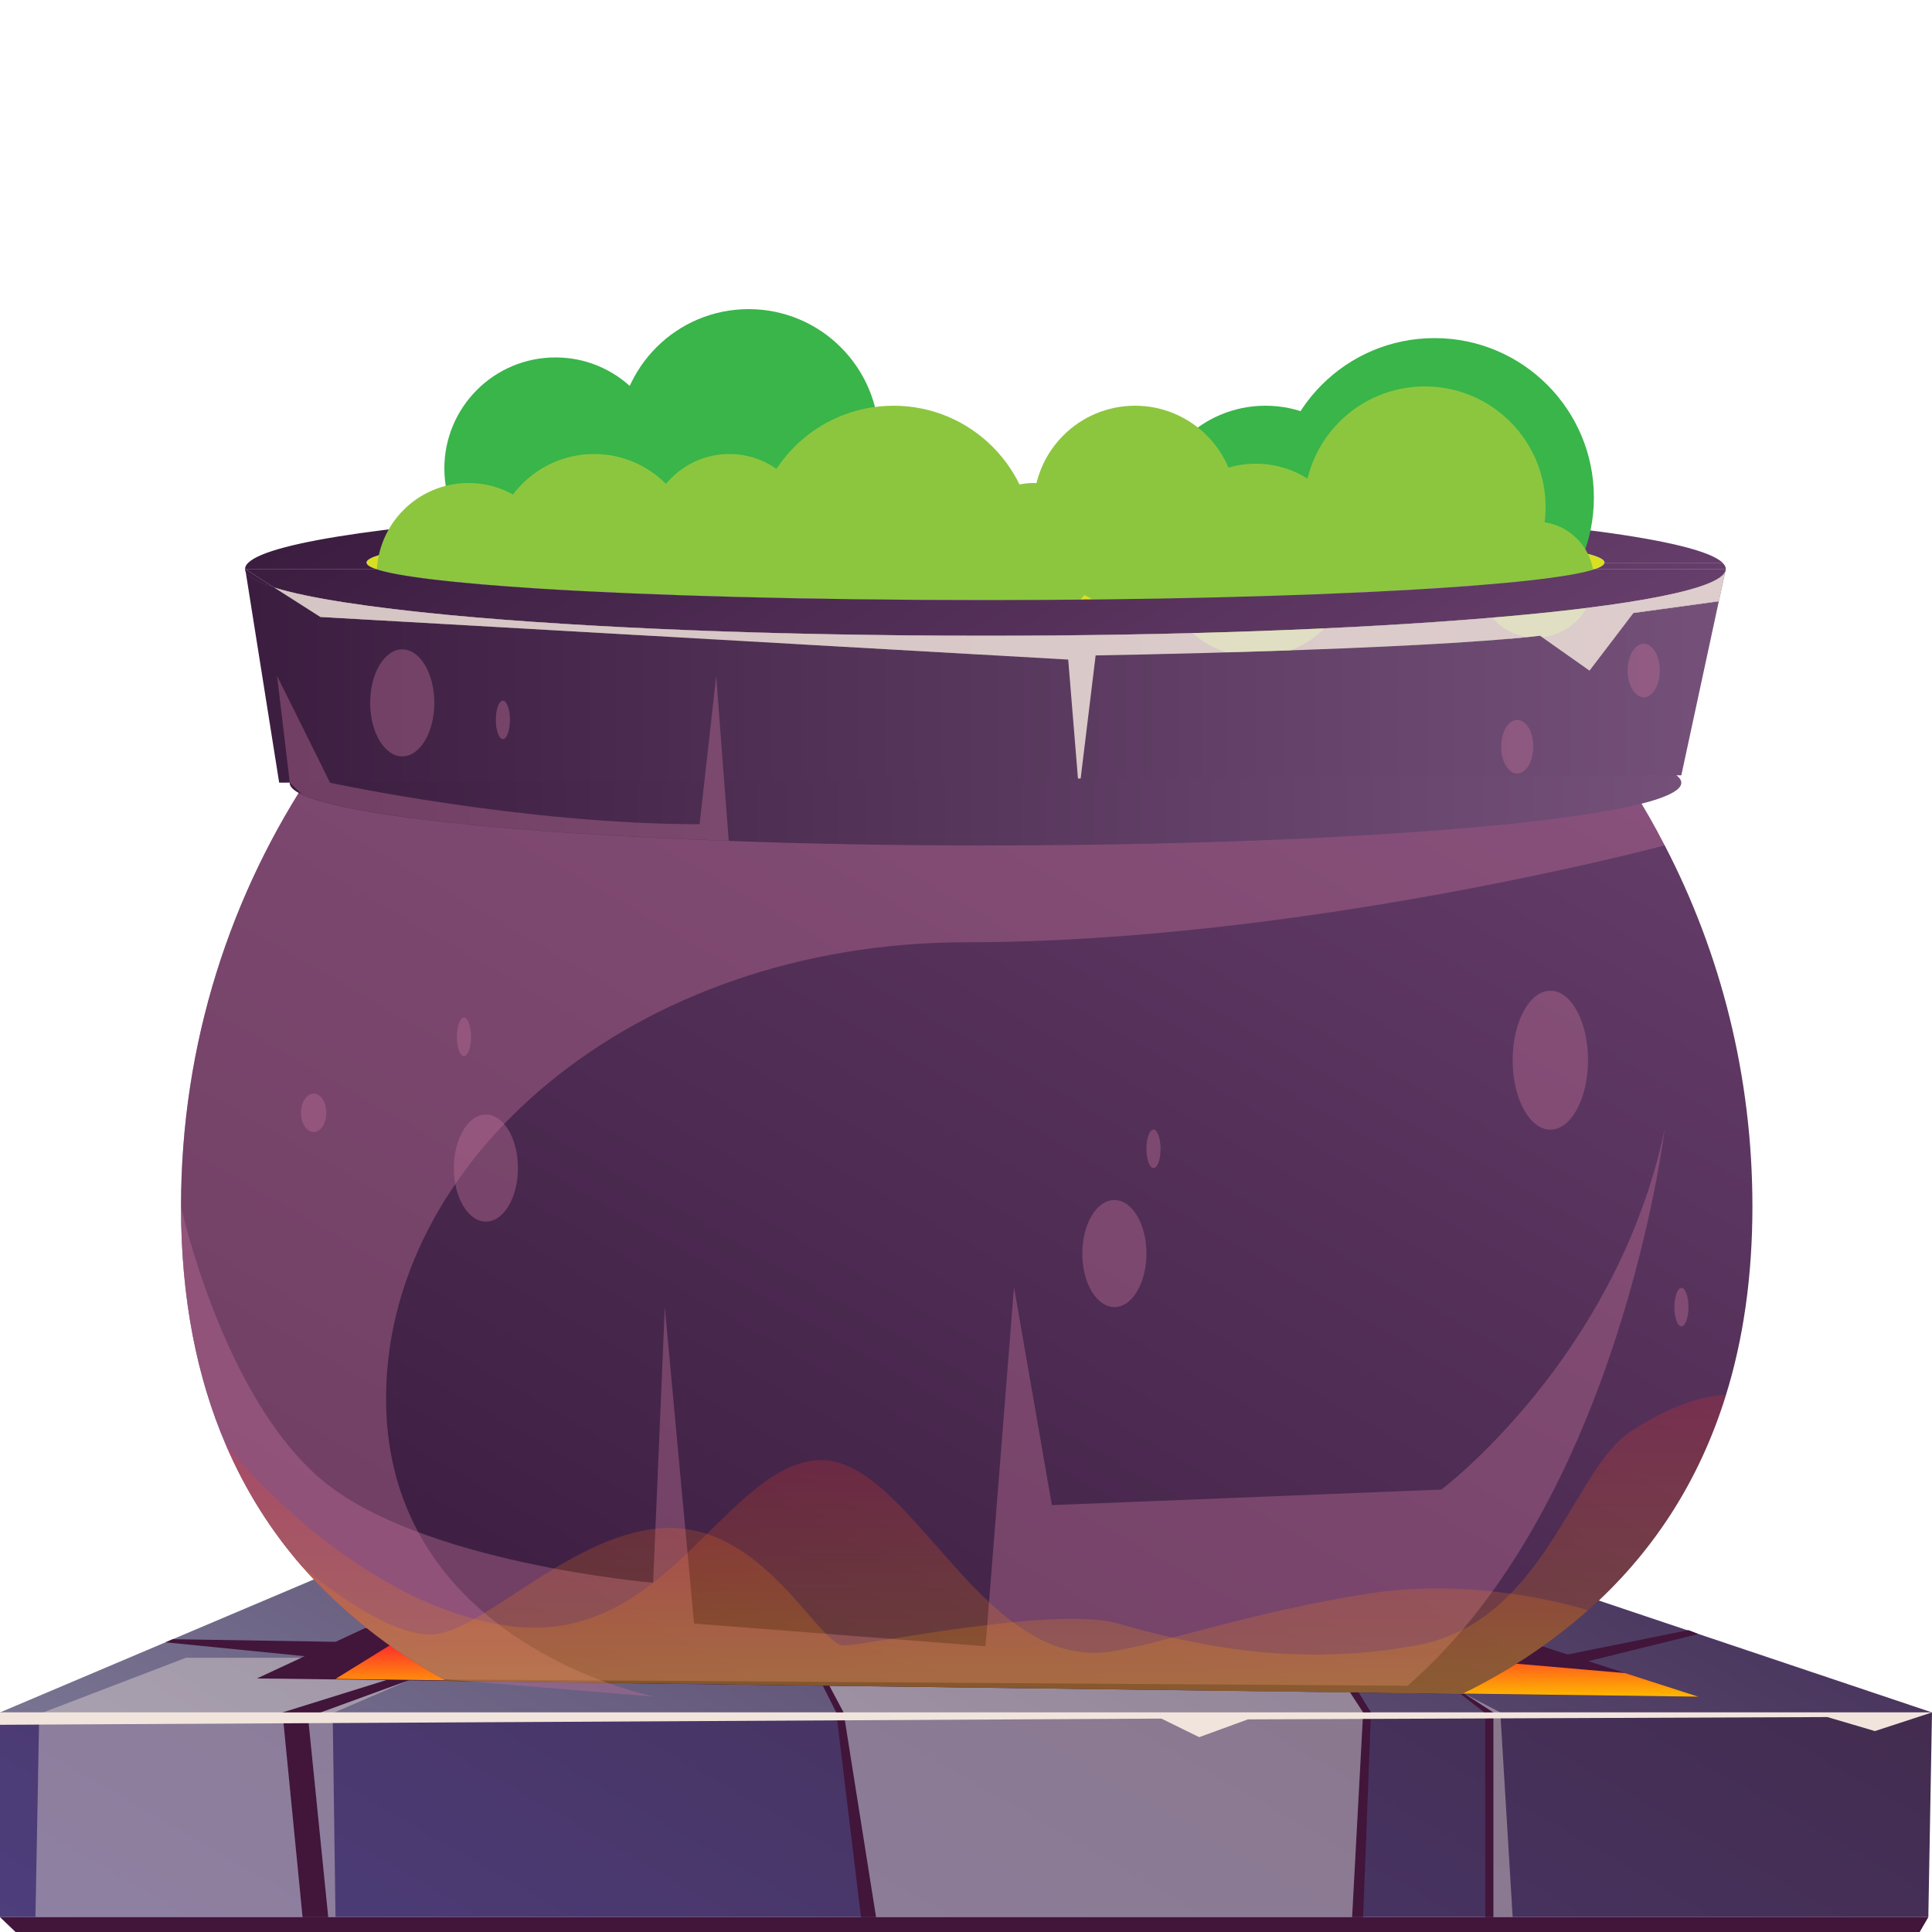 <?xml version="1.0" encoding="utf-8"?>
<!-- Generator: Adobe Illustrator 23.0.3, SVG Export Plug-In . SVG Version: 6.00 Build 0)  -->
<svg version="1.1" id="Layer_1" xmlns="http://www.w3.org/2000/svg" xmlns:xlink="http://www.w3.org/1999/xlink" x="0px" y="0px"
	 viewBox="0 0 200 200" style="enable-background:new 0 0 200 200;" xml:space="preserve">
<style type="text/css">
	.st0{fill:url(#SVGID_1_);}
	.st1{fill:url(#SVGID_2_);}
	.st2{fill:#42153B;}
	.st3{opacity:0.4;fill:#F1E4DC;enable-background:new    ;}
	.st4{fill:#F1E4DC;}
	.st5{fill:url(#SVGID_3_);}
	.st6{fill:url(#SVGID_4_);}
	.st7{opacity:0.41;fill:#BD6F95;enable-background:new    ;}
	.st8{opacity:0.2;fill:url(#SVGID_5_);enable-background:new    ;}
	.st9{opacity:0.2;fill:url(#SVGID_6_);enable-background:new    ;}
	.st10{fill:#D9E021;}
	.st11{fill:url(#SVGID_7_);}
	.st12{fill:#39B54A;}
	.st13{fill:#8CC63F;}
	.st14{opacity:0.84;fill:#F1E4DC;enable-background:new    ;}
	.st15{fill:url(#SVGID_8_);}
	.st16{fill:url(#SVGID_9_);}
	.st17{fill:url(#SVGID_10_);}
	.st18{fill:url(#SVGID_11_);}
	.st19{fill:url(#SVGID_12_);}
	.st20{fill:url(#SVGID_13_);}
	.st21{fill:url(#SVGID_14_);}
	.st22{fill:url(#SVGID_15_);}
	.st23{fill:url(#SVGID_16_);}
	.st24{fill:url(#SVGID_17_);}
</style>
<g>
	
		<linearGradient id="SVGID_1_" gradientUnits="userSpaceOnUse" x1="70.267" y1="-37.03" x2="129.445" y2="65.47" gradientTransform="matrix(1 0 0 -1 0 202)">
		<stop  offset="0" style="stop-color:#4D3E7C"/>
		<stop  offset="1" style="stop-color:#432C4F"/>
	</linearGradient>
	<polygon class="st0" points="0,198.46 0,177.27 200,177.27 199.62,198.46 	"/>
	
		<linearGradient id="SVGID_2_" gradientUnits="userSpaceOnUse" x1="75" y1="-18.567" x2="125" y2="68.036" gradientTransform="matrix(1 0 0 -1 0 202)">
		<stop  offset="0" style="stop-color:#797492"/>
		<stop  offset="1" style="stop-color:#4A365E"/>
	</linearGradient>
	<polygon class="st1" points="200,177.27 154.89,162.12 35.75,162.12 0,177.27 	"/>
	<polygon class="st2" points="175.81,175.64 151.38,175.34 46.22,174 26.58,173.75 37.77,168.55 153.84,168.55 159.67,170.43 	"/>
	<polygon class="st2" points="46.09,172.02 29.24,177.27 31.32,198.46 33.98,198.46 31.89,177.75 47.61,172.02 	"/>
	<polygon class="st2" points="83.97,172.1 86.57,177.27 89.13,198.46 90.69,198.46 87.33,177.27 85.22,173.31 	"/>
	<polygon class="st2" points="138.84,173.8 141.11,177.27 139.97,198.46 141.11,198.46 141.92,177.27 139.79,173.8 	"/>
	<polygon class="st2" points="149.21,173.8 150.94,175.16 153.75,177.35 153.75,198.46 154.6,198.46 154.6,177.27 	"/>
	<polygon class="st2" points="174.79,168.75 162.28,171.27 163.88,172.1 175.81,169.15 	"/>
	<polygon class="st2" points="34.73,169.96 17.88,169.69 17.13,170.01 33.17,171.61 	"/>
	<polygon class="st3" points="90.69,198.46 87.33,177.27 85.86,174.51 139.75,175.19 141.11,177.27 139.97,198.46 	"/>
	<polygon class="st3" points="39.97,173.92 29.24,177.27 31.32,198.46 3.67,198.46 4.06,177.43 19.25,171.61 31.19,171.61 
		26.59,173.76 	"/>
	<polygon class="st3" points="151.61,175.34 154.6,177.27 154.6,198.46 156.59,198.46 155.31,177.27 	"/>
	<polygon class="st3" points="42.3,173.95 31.89,177.75 33.98,198.46 34.73,198.46 34.44,177.35 	"/>
	<polygon class="st4" points="200,177.27 0,177.27 0,178.55 120.23,177.91 124.14,179.83 129.18,177.99 189.17,177.75 194.09,179.2 
			"/>
	<polygon class="st2" points="0,198.46 1.62,200.01 198.72,200.01 199.62,198.46 	"/>
	
		<linearGradient id="SVGID_3_" gradientUnits="userSpaceOnUse" x1="105.273" y1="26.355" x2="105.273" y2="31.669" gradientTransform="matrix(1 0 0 -1 0 202)">
		<stop  offset="0" style="stop-color:#FFB800"/>
		<stop  offset="0.995" style="stop-color:#FF2F29"/>
	</linearGradient>
	<polygon class="st5" points="34.73,173.8 40.34,170.33 46.09,172.02 90.69,173.8 109.91,171.61 109.91,172.81 148.16,173.95 
		154.6,172.02 168.24,173.2 175.81,175.64 	"/>
</g>
<g>
	
		<linearGradient id="SVGID_4_" gradientUnits="userSpaceOnUse" x1="64.37" y1="17.496" x2="139.783" y2="148.116" gradientTransform="matrix(1 0 0 -1 0 202)">
		<stop  offset="0" style="stop-color:#3B1D40"/>
		<stop  offset="1" style="stop-color:#663E6B"/>
	</linearGradient>
	<path class="st6" d="M181.41,124.88c0,7.28-0.95,13.78-2.75,19.57c-2.83,9.11-7.73,16.45-14.27,22.26
		c-1.49,1.32-3.06,2.57-4.71,3.72c-2.57,1.83-5.35,3.46-8.3,4.91l-88.45-1.12l-14.62-0.19L46.22,174c-0.09-0.04-0.17-0.1-0.26-0.15
		c-0.01-0.01-0.04-0.01-0.04-0.02c-2.84-1.55-5.48-3.32-7.94-5.28c-2.44-1.93-4.68-4.07-6.71-6.39c-0.02-0.02-0.04-0.04-0.04-0.04
		c-3.18-3.66-5.82-7.83-7.84-12.53c-3.01-6.99-4.65-15.18-4.65-24.7c0-16.83,5.11-32.45,13.88-45.43
		c3.94-5.84,8.64-11.15,13.92-15.78c4.71-4.12,9.89-7.72,15.48-10.67c11.64-0.64,25.34-1.01,40-1.01c12.88,0,25.04,0.28,35.7,0.78
		c5.88,3.07,11.32,6.84,16.24,11.2c5.86,5.18,10.97,11.2,15.13,17.86c1.16,1.84,2.24,3.73,3.23,5.67c0.01,0,0.01,0,0.01,0
		C178.14,98.69,181.41,111.41,181.41,124.88z"/>
	<path class="st7" d="M172.32,116.94c0,0-4.65,38.44-26.61,57.57l-99.75-0.66c-0.01-0.01-0.04-0.01-0.04-0.02
		c-2.84-1.55-5.48-3.32-7.94-5.28c-2.44-1.93-4.68-4.07-6.71-6.39c-0.02-0.02-0.04-0.04-0.04-0.04c-3.18-3.66-5.82-7.83-7.84-12.53
		c-3.01-6.99-4.65-15.18-4.65-24.7c0,0,4.25,19.52,14.48,28.23c10.23,8.7,34.39,10.72,34.39,10.72l1.21-28.53l3.03,32.76l30.17,2.35
		l2.95-37.19l3.92,22.58l40.32-1.61C149.21,154.2,167.3,140.62,172.32,116.94z"/>
	<path class="st7" d="M39.97,145.29c0.27,18.3,15.03,26.07,22.95,28.93c2.57,0.92,4.42,1.33,4.82,1.42l-19.44-1.61l-2.38-0.19
		c-2.84-1.55-5.48-3.32-7.94-5.28c-2.44-1.93-4.68-4.07-6.71-6.39c-0.02-0.02-0.04-0.04-0.04-0.04c-3.18-3.66-5.82-7.83-7.84-12.53
		c-3.01-6.99-4.65-15.18-4.65-24.7c0-16.83,5.11-32.45,13.88-45.43l0.59-0.36l135.88,2.74c1.16,1.84,2.24,3.73,3.23,5.67
		c-0.58,0.16-37.85,10.02-72.24,10.02C65.41,97.53,39.59,120.26,39.97,145.29z"/>
	<ellipse class="st7" cx="115.36" cy="129.77" rx="3.32" ry="5.54"/>
	<path class="st7" d="M53.62,120.92c0,3.06-1.49,5.54-3.32,5.54c-1.83,0-3.32-2.48-3.32-5.54c0-3.06,1.49-5.54,3.32-5.54
		C52.14,115.38,53.62,117.86,53.62,120.92z"/>
	<path class="st7" d="M120.14,118.93c0,1.1-0.33,1.99-0.73,1.99s-0.73-0.89-0.73-1.99c0-1.1,0.33-1.99,0.73-1.99
		S120.14,117.83,120.14,118.93z"/>
	<path class="st7" d="M33.78,115.2c0,1.1-0.58,1.99-1.31,1.99c-0.73,0-1.31-0.89-1.31-1.99c0-1.1,0.58-1.99,1.31-1.99
		C33.2,113.21,33.78,114.1,33.78,115.2z"/>
	<path class="st7" d="M48.76,107.34c0,1.1-0.33,1.99-0.73,1.99c-0.41,0-0.73-0.89-0.73-1.99c0-1.1,0.33-1.99,0.73-1.99
		C48.42,105.35,48.76,106.24,48.76,107.34z"/>
	<path class="st7" d="M174.79,135.31c0,1.1-0.33,1.99-0.73,1.99c-0.41,0-0.73-0.89-0.73-1.99c0-1.1,0.33-1.99,0.73-1.99
		C174.46,133.32,174.79,134.21,174.79,135.31z"/>
	<path class="st7" d="M164.39,109.75c0,3.97-1.75,7.19-3.9,7.19c-2.15,0-3.9-3.22-3.9-7.19c0-3.97,1.75-7.19,3.9-7.19
		C162.64,102.55,164.39,105.77,164.39,109.75z"/>
</g>
<g>
	
		<linearGradient id="SVGID_5_" gradientUnits="userSpaceOnUse" x1="104.959" y1="26.666" x2="104.959" y2="57.581" gradientTransform="matrix(1 0 0 -1 0 202)">
		<stop  offset="0" style="stop-color:#FFB800"/>
		<stop  offset="0.995" style="stop-color:#FF2F29"/>
	</linearGradient>
	<path class="st8" d="M178.66,144.42v0.02c-3.48,11.19-10.09,19.72-18.98,25.98c-2.57,1.83-5.35,3.46-8.3,4.91l-105.16-1.34
		c-2.95-1.6-5.71-3.42-8.25-5.45c-2.44-1.93-4.68-4.07-6.71-6.39c0.55,0.47,8.2,7.05,13.31,7.05c5.3,0,14.96-11.03,24.81-11.03
		s15.43,12.16,17.94,12.16s21.83-4.14,28.45-2.26c6.63,1.89,17.61,4.71,30.87,2.26c13.26-2.44,16.1-18.17,22.16-22.14
		C174.86,144.21,178.66,144.42,178.66,144.42z"/>
	
		<linearGradient id="SVGID_6_" gradientUnits="userSpaceOnUse" x1="93.887" y1="26.666" x2="93.887" y2="52.443" gradientTransform="matrix(1 0 0 -1 0 202)">
		<stop  offset="0" style="stop-color:#FFB800"/>
		<stop  offset="0.995" style="stop-color:#FF2F29"/>
	</linearGradient>
	<path class="st9" d="M164.39,166.7L164.39,166.7c-1.49,1.32-3.06,2.58-4.71,3.73c-2.57,1.83-5.35,3.46-8.3,4.91l-105.16-1.34
		c-2.95-1.6-5.71-3.42-8.25-5.45c-2.44-1.93-4.68-4.07-6.71-6.39c-0.02-0.02-0.04-0.04-0.04-0.04c-3.18-3.66-5.82-7.83-7.84-12.53
		v-0.02c0,0,12.85,16.24,28.95,18.7c16.1,2.46,22.13-15.45,31.62-17.04c9.92-1.66,17.23,21.77,30.96,19.75
		c5.04-0.74,15.25-4.27,26.98-6.05C153.66,163.15,164.39,166.7,164.39,166.7z"/>
</g>
<g>
	<path class="st10" d="M131.87,54.8c-8.91-0.28-19.07-0.44-29.85-0.44c-12.26,0-23.71,0.21-33.45,0.57
		c-18.37,0.69-30.62,1.91-30.62,3.32c0,1.04,6.73,1.98,17.69,2.68c11.66,0.74,28.14,1.2,46.39,1.2c16.75,0,32.01-0.39,43.42-1.03
		c12.68-0.71,20.62-1.72,20.65-2.85c0,0,0,0,0-0.01C166.1,56.74,152.23,55.46,131.87,54.8z"/>
	<linearGradient id="SVGID_7_" gradientUnits="userSpaceOnUse" x1="82.895" y1="25.143" x2="121.692" y2="92.34">
		<stop  offset="0" style="stop-color:#3B1D40"/>
		<stop  offset="1" style="stop-color:#663E6B"/>
	</linearGradient>
	<path class="st11" d="M68.57,54.93c9.74-0.36,21.2-0.57,33.45-0.57c10.78,0,20.94,0.16,29.85,0.44
		c20.36,0.65,34.23,1.94,34.23,3.43c0,0,0,0,0,0.01h12.21c-2.48-2.38-18.27-4.4-40.58-5.47c-10.66-0.5-22.82-0.78-35.7-0.78
		C87.36,51.99,73.66,52.37,62,53c-20.05,1.11-34,3.02-36.29,5.25h12.23C37.94,56.84,50.2,55.62,68.57,54.93z"/>
	<circle class="st12" cx="57.5" cy="48.5" r="11.5"/>
	<circle class="st12" cx="77.5" cy="45.5" r="13.5"/>
	<circle class="st12" cx="131" cy="54" r="12"/>
	<circle class="st12" cx="148.5" cy="51.5" r="16.5"/>
	<circle class="st13" cx="48.5" cy="59.5" r="9.5"/>
	<circle class="st13" cx="61.5" cy="57.5" r="10.5"/>
	<circle class="st13" cx="147.5" cy="52.5" r="12.5"/>
	<circle class="st13" cx="75.5" cy="55.5" r="8.5"/>
	<circle class="st13" cx="92.5" cy="56.5" r="14.5"/>
	<polygon class="st14" points="111.59,80.58 111.7,81.91 111.86,80.58 111.6,80.58 	"/>
	<polygon class="st14" points="178.66,58.9 177.94,62.23 177.94,62.23 177.94,62.23 	"/>
	
		<linearGradient id="SVGID_8_" gradientUnits="userSpaceOnUse" x1="25.377" y1="132.257" x2="178.656" y2="132.257" gradientTransform="matrix(1 0 0 -1 0 202)">
		<stop  offset="0" style="stop-color:#3B1D40"/>
		<stop  offset="1" style="stop-color:#75517A"/>
	</linearGradient>
	<path class="st15" d="M178.66,58.9c0,2.01-9.51,3.82-24.7,5.08c-13.65,1.14-31.9,1.83-51.94,1.83c-21.83,0-41.53-0.82-55.48-2.14
		c-8.39-0.8-14.69-1.77-18.15-2.85l4.78,3.05l77.41,4.41l1.01,12.31v0l0.01,0h0.27l1.55-12.74c0,0,32.8-0.53,46.02-2.04l5.11,3.6
		l4.54-5.97l8.85-1.21l0-0.01L178.66,58.9z"/>
	<linearGradient id="SVGID_9_" gradientUnits="userSpaceOnUse" x1="30.178" y1="55.575" x2="68.975" y2="122.773">
		<stop  offset="0" style="stop-color:#3B1D40"/>
		<stop  offset="1" style="stop-color:#663E6B"/>
	</linearGradient>
	<path class="st16" d="M38.89,58.9c-0.61-0.21-0.94-0.43-0.94-0.66H25.71c-0.22,0.21-0.34,0.43-0.34,0.65
		c0,0.05,0.02,0.11,0.03,0.16l-0.02-0.15H38.89z"/>
	
		<linearGradient id="SVGID_10_" gradientUnits="userSpaceOnUse" x1="25.377" y1="142.14" x2="178.656" y2="142.14" gradientTransform="matrix(1 0 0 -1 0 202)">
		<stop  offset="0" style="stop-color:#3B1D40"/>
		<stop  offset="1" style="stop-color:#75517A"/>
	</linearGradient>
	<path class="st17" d="M28.38,60.82l-3-1.91l0.02,0.15C25.56,59.67,26.58,60.25,28.38,60.82z"/>
	<linearGradient id="SVGID_11_" gradientUnits="userSpaceOnUse" x1="25.812" y1="58.096" x2="64.608" y2="125.294">
		<stop  offset="0" style="stop-color:#3B1D40"/>
		<stop  offset="1" style="stop-color:#663E6B"/>
	</linearGradient>
	<path class="st18" d="M28.38,60.82l-3-1.91l0.02,0.15C25.56,59.67,26.58,60.25,28.38,60.82z"/>
	<linearGradient id="SVGID_12_" gradientUnits="userSpaceOnUse" x1="135.066" y1="-4.982" x2="173.863" y2="62.216">
		<stop  offset="0" style="stop-color:#3B1D40"/>
		<stop  offset="1" style="stop-color:#663E6B"/>
	</linearGradient>
	<path class="st19" d="M178.3,58.25h-12.21c-0.01,0.22-0.34,0.44-0.95,0.66h13.51C178.66,58.68,178.53,58.46,178.3,58.25z"/>
	
		<linearGradient id="SVGID_13_" gradientUnits="userSpaceOnUse" x1="25.377" y1="139.643" x2="178.656" y2="139.643" gradientTransform="matrix(1 0 0 -1 0 202)">
		<stop  offset="0" style="stop-color:#3B1D40"/>
		<stop  offset="1" style="stop-color:#75517A"/>
	</linearGradient>
	<path class="st20" d="M28.38,60.82c3.46,1.08,9.76,2.05,18.15,2.85c13.96,1.32,33.66,2.14,55.48,2.14
		c20.03,0,38.29-0.69,51.94-1.83c15.19-1.26,24.7-3.06,24.7-5.08h-13.51c-2.45,0.86-9.55,1.62-19.7,2.19
		c-11.41,0.64-26.67,1.03-43.42,1.03c-18.25,0-34.72-0.46-46.39-1.2c-8.58-0.55-14.55-1.25-16.75-2.02H25.38L28.38,60.82z"/>
	<path class="st14" d="M28.38,60.82c3.46,1.08,9.76,2.05,18.15,2.85c13.96,1.32,33.66,2.14,55.48,2.14
		c20.03,0,38.29-0.69,51.94-1.83c15.19-1.26,24.7-3.06,24.7-5.08h-13.51c-2.45,0.86-9.55,1.62-19.7,2.19
		c-11.41,0.64-26.67,1.03-43.42,1.03c-18.25,0-34.72-0.46-46.39-1.2c-8.58-0.55-14.55-1.25-16.75-2.02H25.38L28.38,60.82z"/>
	<circle class="st13" cx="117.5" cy="52.5" r="10.5"/>
	
		<linearGradient id="SVGID_14_" gradientUnits="userSpaceOnUse" x1="29.988" y1="120.982" x2="174.053" y2="120.982" gradientTransform="matrix(1 0 0 -1 0 202)">
		<stop  offset="0" style="stop-color:#3B1D40"/>
		<stop  offset="1" style="stop-color:#75517A"/>
	</linearGradient>
	<path class="st21" d="M174.05,81.03c0,3.58-32.26,6.49-72.04,6.49c-9.38,0-18.35-0.16-26.58-0.47
		c-22.62-0.81-39.61-2.61-44.21-4.82c-0.82-0.38-1.24-0.79-1.24-1.21c0-0.67,1.12-1.32,3.21-1.92c6.25-1.83,21.14-3.31,40.35-4.05
		c0.32-0.02,0.64-0.04,0.95-0.04c8.47-0.32,17.77-0.49,27.51-0.49C141.8,74.52,174.05,77.44,174.05,81.03z"/>
	<circle class="st13" cx="107" cy="57" r="7"/>
	<circle class="st13" cx="130" cy="58" r="10"/>
	
		<linearGradient id="SVGID_15_" gradientUnits="userSpaceOnUse" x1="25.401" y1="131.96" x2="178.68" y2="131.96" gradientTransform="matrix(1 0 0 -1 0 202)">
		<stop  offset="0" style="stop-color:#3B1D40"/>
		<stop  offset="1" style="stop-color:#75517A"/>
	</linearGradient>
	<path class="st22" d="M110.58,68.27l-77.41-4.41l-4.78-3.05c-1.79-0.56-2.82-1.15-2.98-1.76l3.49,21.97l82.7-0.44v0L110.58,68.27z"
		/>
	<circle class="st13" cx="159" cy="60" r="6"/>
	
		<linearGradient id="SVGID_16_" gradientUnits="userSpaceOnUse" x1="25.377" y1="130.592" x2="178.656" y2="130.592" gradientTransform="matrix(1 0 0 -1 0 202)">
		<stop  offset="0" style="stop-color:#3B1D40"/>
		<stop  offset="1" style="stop-color:#75517A"/>
	</linearGradient>
	<path class="st23" d="M164.54,69.41l-5.11-3.6c-13.22,1.51-46.02,2.04-46.02,2.04l-1.55,12.74h0.01l62.18-0.33l3.88-18.01
		l-8.85,1.21L164.54,69.41z"/>
	<path class="st7" d="M75.44,87.04c-22.62-0.81-39.61-2.61-44.21-4.82L30,81.02l-1.32-11.06l4.54,9.15l0.95,1.92
		c0,0,19.86,4.29,38.25,4.29l1.15-10.26l0.57-5.1l0.38,5.05L75.44,87.04z"/>
	<path class="st7" d="M158.72,77.3c0,1.53-0.74,2.77-1.66,2.77c-0.92,0-1.66-1.24-1.66-2.77s0.74-2.77,1.66-2.77
		C157.98,74.52,158.72,75.76,158.72,77.3z"/>
	<path class="st7" d="M171.82,69.41c0,1.53-0.74,2.77-1.66,2.77s-1.66-1.24-1.66-2.77c0-1.53,0.74-2.77,1.66-2.77
		S171.82,67.88,171.82,69.41z"/>
	<path class="st7" d="M44.96,72.76c0,3.06-1.49,5.54-3.32,5.54c-1.83,0-3.32-2.48-3.32-5.54s1.49-5.54,3.32-5.54
		C43.47,67.22,44.96,69.7,44.96,72.76z"/>
	<path class="st7" d="M52.79,74.52c0,1.1-0.33,1.99-0.73,1.99c-0.41,0-0.73-0.89-0.73-1.99c0-1.1,0.33-1.99,0.73-1.99
		C52.46,72.54,52.79,73.42,52.79,74.52z"/>
	<linearGradient id="SVGID_17_" gradientUnits="userSpaceOnUse" x1="82.616" y1="25.3" x2="121.412" y2="92.498">
		<stop  offset="0" style="stop-color:#3B1D40"/>
		<stop  offset="1" style="stop-color:#663E6B"/>
	</linearGradient>
	<path class="st24" d="M28.38,60.82c3.46,1.08,9.76,2.05,18.15,2.85c13.96,1.32,33.66,2.14,55.48,2.14
		c20.03,0,38.29-0.69,51.94-1.83c15.19-1.26,24.7-3.06,24.7-5.08h-13.51c-2.45,0.86-9.55,1.62-19.7,2.19
		c-11.41,0.64-26.67,1.03-43.42,1.03c-18.25,0-34.72-0.46-46.39-1.2c-8.58-0.55-14.55-1.25-16.75-2.02H25.38L28.38,60.82z"/>
	<path class="st14" d="M178.66,58.9c0,2.01-9.51,3.82-24.7,5.08c-13.65,1.14-31.9,1.83-51.94,1.83c-21.83,0-41.53-0.82-55.48-2.14
		c-8.39-0.8-14.69-1.77-18.15-2.85l4.78,3.05l77.41,4.41l1.01,12.31v0l0.01,0h0.27l1.55-12.74c0,0,32.8-0.53,46.02-2.04l5.11,3.6
		l4.54-5.97l8.85-1.21l0-0.01L178.66,58.9z"/>
</g>
</svg>
